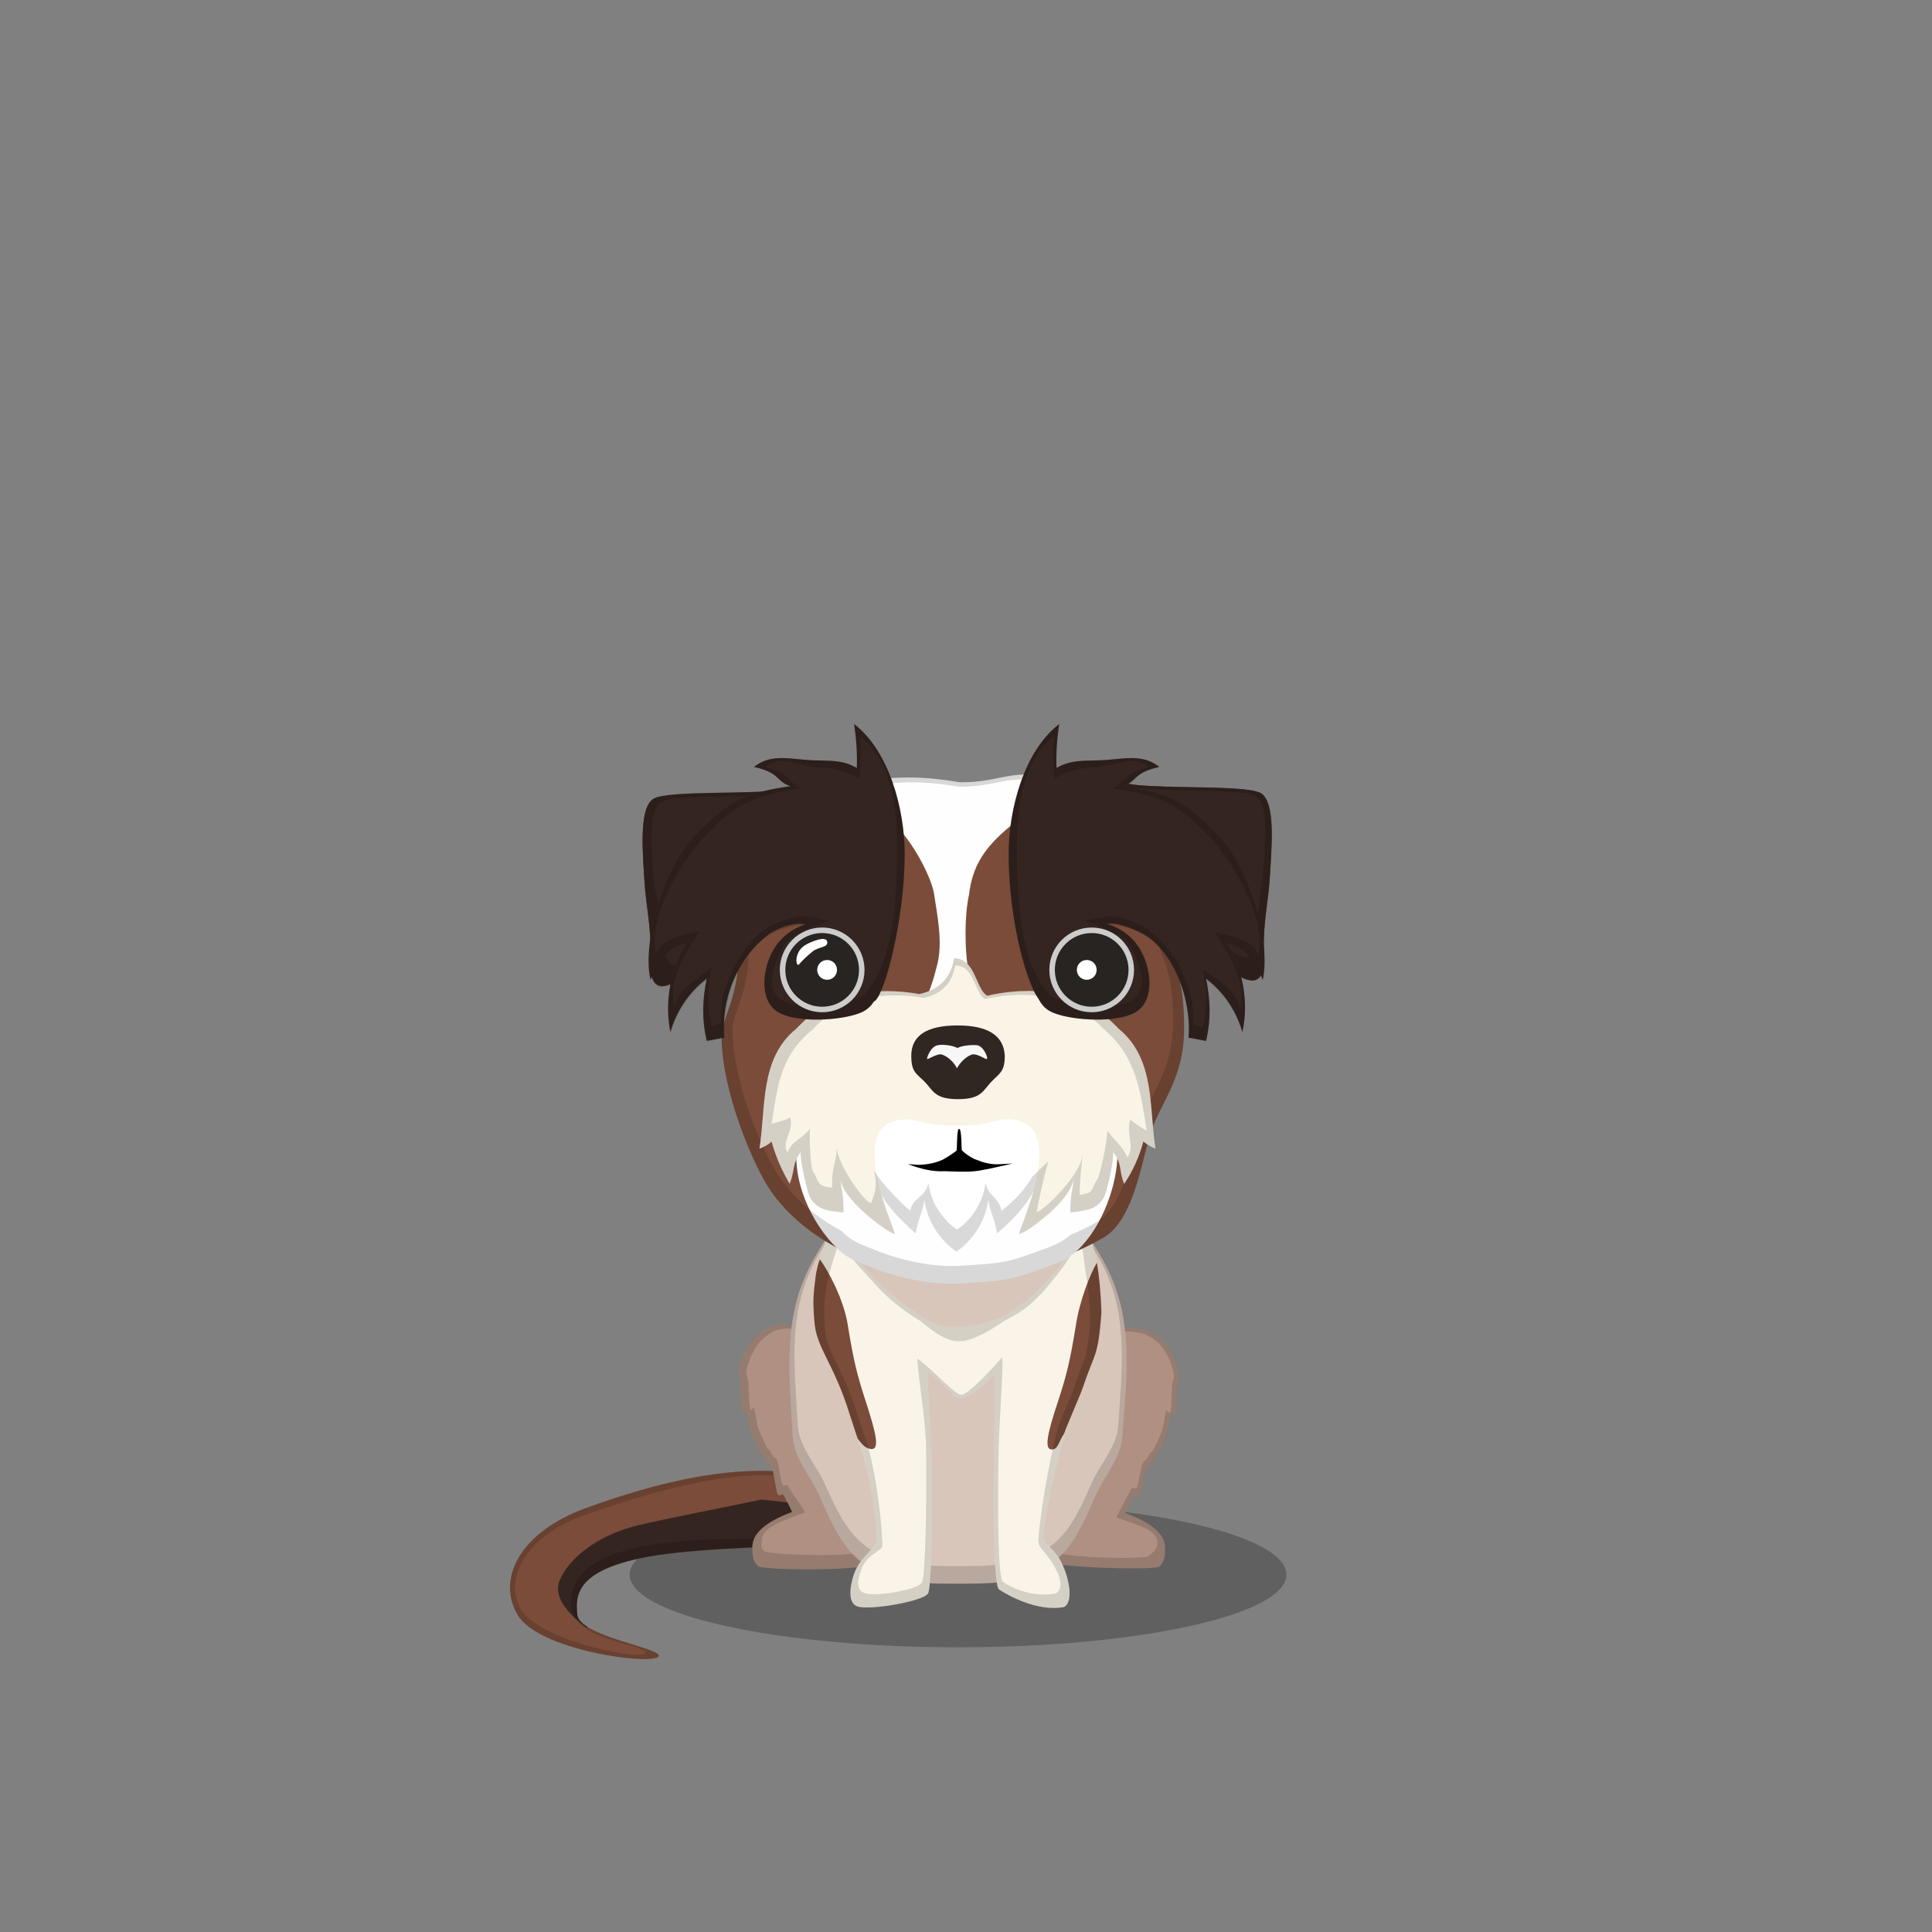﻿<?xml version="1.0" encoding="utf-8"?><!DOCTYPE svg PUBLIC "-//W3C//DTD SVG 1.1//EN" "http://www.w3.org/Graphics/SVG/1.1/DTD/svg11.dtd"><svg x="0" y="0" width="340px" height="340px" viewBox="0, 0, 340, 340" preserveAspectRatio="xMidYMid" font-size="0" id="a" enable-background="new 0 0 340 340" xmlns="http://www.w3.org/2000/svg" xmlns:xlink="http://www.w3.org/1999/xlink" xmlns:xml="http://www.w3.org/XML/1998/namespace" version="1.1"><rect x="0" y="0" width="340" height="340" fill="#808080" stroke="none"/><g id="b" fill="#000"><g id="c"><g transform="translate(0, 0) translate(0, 224)" id="d"><ellipse cx="168.6" cy="53.1" rx="57.8" ry="12.8" fill-opacity="0.25" id="e" /></g><g id="f"><g transform="translate(89.6, 87.9) translate(32, 179.5) scale(-1, 1) translate(-32, -179.5) translate(0, 153)" id="g"><g transform="translate(0, 17)" id="h"><path d="M30.7 15 C52.5 16.6 52.4 22.4 52 26.3 C51.6 30.2 36 32.3 37.8 33.7 C39.6 35.1 58.8 32.5 62.5 26.3 C66.2 20.1 62.3 11.8 50.5 7.5 C38.7 3.2 23 -1.1 10.1 2 C3.4 3.6 -3.8 8.7 3.9 12.4 C7.9 14.4 19 14.1 30.7 15 z" id="i" fill="#7B4C3A" /><path d="M30.7 15 C52.5 16.6 52.4 22.4 52 26.3 C51.9 27.1 51.2 27.8 50.2 28.4 C50.3 28.4 50.4 28.5 50.4 28.5 C54.6 25.4 56.1 22.6 55.1 20.2 C53.6 16.6 48.8 12.3 41.2 10.5 C36.1 9.3 28.7 7.9 19.6 6 L12.4 6.8 L12.4 12.3 C12.4 12.6 13.5 13.3 15 14.1 C19.6 14.4 25.1 14.5 30.7 15 z" id="j" fill="#342520" /><path d="M30.7 15 C19 14.1 7.9 14.4 3.9 12.4 C-3.8 8.7 3.4 3.6 10.1 2 C23 -1.1 38.7 3.2 50.5 7.5 C62.3 11.8 66.2 20.1 62.5 26.3 C58.8 32.5 39.6 35.1 37.8 33.7 C36 32.3 51.6 30.2 52 26.3 C52.4 22.4 52.5 16.6 30.7 15 z M33.4 13.3 C53.2 14.8 53.4 21.9 53 25.5 C52.8 27 51.1 28.7 48.2 29.9 C44.3 31.5 39.1 32.3 40.1 33.1 C41.7 34.3 59 30.6 62 25.2 C65 19.8 60.9 12.4 50.9 8.8 C40.9 5.2 24 0.1 14.4 2.2 C8.2 3.6 1.8 8.3 8.7 11.7 C12.4 13.5 22.8 12.4 33.4 13.3 z" opacity="0.15" id="k" /></g></g><g transform="translate(133.62, 273.8) scale(0.643) translate(-130.3, -273.8) translate(131.9, 275.4) scale(1) translate(-133.9, -275.4) translate(97.7, 86.3) translate(28, 124)" id="l"><path d="M50.5 28.2 C50.5 14.3 19.2 -3.5 9.2 1 C8 1.6 6.8 2.4 5.7 3.4 C3.3 5.6 1.3 9.8 0.9 13 C0.7 14.5 1.4 14.8 1.4 16.4 C1.5 18.2 1.6 22.4 1.9 24.1 C2.1 25.3 2.9 23 3.2 24.1 C3.7 25.9 3.9 28.6 4.4 29.9 C5 31.4 6.8 35.4 7.1 35.8 C7.5 36.4 7.2 35.1 8.7 37.9 C9.2 38.8 9.6 38.5 10.1 39.6 C10.5 40.3 11.2 45.8 11.6 46.5 C12.3 47.8 12.7 45.8 13.5 47.3 C14.2 48.6 14.9 50 15.6 51.5 C8.3 54.2 4.7 57.4 4.7 61.1 C4.7 62.8 4.7 65.1 6.4 66.4 C7.7 67.4 37.5 67.9 38.9 65.1 C40.7 60 34.3 53.8 39.7 45.1 C43.7 38.5 50.5 37.5 50.5 28.2 z" id="m" fill="#B09082" /><path d="M50.5 28.2 C50.5 37.5 43.7 38.5 39.7 45.1 C34.3 53.8 40.7 60 38.9 65.1 C37.5 67.9 7.7 67.4 6.4 66.4 C4.7 65.1 4.7 62.8 4.7 61.1 C4.7 57.4 8.3 54.2 15.6 51.5 C14.9 50 14.2 48.6 13.5 47.3 C12.7 45.8 12.3 47.8 11.6 46.5 C11.2 45.8 10.5 40.3 10.1 39.6 C9.6 38.5 9.2 38.8 8.7 37.9 C7.2 35.1 7.5 36.4 7.1 35.8 C6.8 35.4 5 31.4 4.4 29.9 C3.9 28.6 3.7 25.9 3.2 24.1 C2.9 23 2.1 25.3 1.9 24.1 C1.6 22.4 1.5 18.2 1.4 16.4 C1.4 14.8 0.7 14.5 0.9 13 C1.3 9.8 3.3 5.6 5.7 3.4 C6.8 2.4 8 1.6 9.2 1 C19.2 -3.5 50.5 14.3 50.5 28.2 z M48.3 27.1 C48.3 14.2 19.8 -2.2 10.7 2 C9.6 2.5 8.5 3.3 7.5 4.2 C5.3 6.2 3.5 10.1 3.1 13 C3 14.4 3.6 14.7 3.6 16.2 C3.7 17.8 3.8 21.7 4.1 23.3 C4.2 24.4 5 22.3 5.2 23.3 C5.7 24.9 5.9 27.4 6.3 28.6 C6.9 30 8.5 33.7 8.8 34.1 C9.1 34.6 8.9 33.4 10.2 36 C10.7 36.8 11.1 36.5 11.5 37.6 C11.9 38.2 12.5 43.3 12.9 43.9 C13.5 45.1 13.9 43.3 14.6 44.7 C15.2 45.9 18.5 50.2 19.1 51.6 C12.5 54.1 7.3 55.8 7.3 59.2 C7.3 60.8 6.6 61.1 8.1 62.3 C9.3 63.2 35.1 64.3 36.4 61.7 C38 57 33.5 50.7 38.4 42.6 C42.1 36.5 48.3 35.6 48.3 27.1 z" opacity="0.15" id="n" /></g><g transform="translate(203.88, 273.8) scale(0.643) translate(-207.2, -273.8) translate(205.6, 275.4) scale(1) translate(-203.6, -275.4) translate(73.7, 86.3) translate(113.5, 158) scale(-1, 1) translate(-113.5, -158) translate(89, 125)" id="o"><path d="M48.2 28.3 C48.2 14.6 24.6 -4.1 9.2 1 C8 1.6 6.8 2.3 5.7 3.3 C3.3 5.4 1.3 9.6 0.9 12.8 C0.7 14.3 1.4 14.5 1.4 16.1 C1.5 17.9 1.6 22 1.9 23.7 C2.1 24.9 2.9 22.6 3.2 23.7 C3.7 25.5 3.9 28.2 4.4 29.4 C5 30.9 6.8 34.9 7.1 35.2 C7.5 35.8 7.2 34.5 8.7 37.3 C9.2 38.2 9.6 37.9 10.1 39 C10.5 39.7 11.2 45.1 11.6 45.8 C12.3 47.1 12.7 45.1 13.5 46.6 C14.2 47.9 14.9 49.3 15.6 50.8 C8.3 53.5 4.7 56.6 4.7 60.3 C4.7 62 4.7 64.2 6.4 65.5 C7.7 66.5 39.4 65.8 40.8 63 C43.8 59.4 34.2 43.1 39.2 39.8 C44.4 37.6 48.2 34.7 48.2 28.3 z" id="p" fill="#B09082" /><path d="M48.2 28.3 C48.2 34.7 44.4 37.6 39.2 39.8 C34.2 43.1 43.8 59.4 40.8 63 C39.4 65.8 7.7 66.5 6.4 65.5 C4.7 64.2 4.7 62 4.7 60.3 C4.7 56.6 8.3 53.5 15.6 50.8 C14.9 49.3 14.2 47.9 13.5 46.6 C12.7 45.1 12.3 47.1 11.6 45.8 C11.2 45.1 10.5 39.7 10.1 39 C9.6 37.9 9.2 38.2 8.7 37.3 C7.2 34.5 7.5 35.8 7.1 35.2 C6.8 34.9 5 30.9 4.4 29.4 C3.9 28.2 3.7 25.5 3.2 23.7 C2.9 22.6 2.1 24.9 1.9 23.7 C1.6 22 1.5 17.9 1.4 16.1 C1.4 14.5 0.7 14.3 0.9 12.8 C1.3 9.6 3.3 5.4 5.7 3.3 C6.8 2.3 8 1.6 9.2 1 C24.6 -4.1 48.2 14.6 48.2 28.3 z M46.8 27.4 C46.8 14.6 24.6 -2.9 10.1 1.9 C9 2.4 7.8 3.1 6.8 4 C4.5 6 2.7 9.9 2.3 12.9 C2.1 14.3 2.8 14.5 2.8 16 C2.9 17.7 2.9 21.5 3.2 23.1 C3.4 24.2 4.2 22 4.5 23.1 C4.9 24.7 5.1 27.3 5.6 28.4 C6.1 29.8 7.8 33.5 8.1 33.8 C8.5 34.4 8.2 33.2 9.6 35.8 C10.1 36.6 10.5 36.3 10.9 37.4 C11.3 38 12 43 12.4 43.7 C13 44.9 13.4 43 14.1 44.5 C14.8 45.7 17.4 50.6 18 52 C11.1 54.5 6.8 55.5 6.8 59 C6.8 60.5 7.7 61.4 9.3 62.6 C10.5 63.6 36.9 63.1 38.2 60.4 C41.1 57.1 33.6 41.2 38.3 38.1 C43.2 36 46.8 33.3 46.8 27.4 z" opacity="0.15" id="q" /></g><g transform="translate(109.1, 122.6) translate(23, 85)" id="r"><path d="M61.9 14 C58.4 7.7 55.3 4.6 50.9 3.5 C49.4 3.2 36.5 0.9 36.5 0.9 C36.5 0.9 23.6 3.2 22.1 3.5 C17.7 4.5 14.6 7.7 11.1 14 C5.5 23.9 6.8 33.7 7.4 45.2 C7.6 49 10.7 52.4 12.1 55.6 C14.6 61.3 16.7 66.1 21.6 68.7 C26.1 71.1 30.8 71.1 36.4 71.1 C42 71.1 46.8 71.1 51.2 68.7 C56.2 66 58.2 61.3 60.7 55.6 C62.1 52.4 65.2 48.9 65.4 45.2 C66.3 33.6 67.5 23.8 61.9 14 z" id="s" fill="#D8C6BA" /><path d="M61.9 14 C67.5 23.8 66.3 33.6 65.4 45.2 C65.2 48.9 62.1 52.4 60.7 55.6 C58.2 61.3 56.2 66 51.2 68.7 C46.8 71.1 42 71.1 36.4 71.1 C30.8 71.1 26.1 71.1 21.6 68.7 C16.7 66.1 14.6 61.3 12.1 55.6 C10.7 52.4 7.6 49 7.4 45.2 C6.8 33.7 5.5 23.9 11.1 14 C14.6 7.7 17.7 4.5 22.1 3.5 C23.6 3.2 36.5 0.9 36.5 0.9 C36.5 0.9 49.4 3.2 50.9 3.5 C55.3 4.6 58.4 7.7 61.9 14 z M61.1 13.5 C57.7 7.5 54.7 4.5 50.4 3.5 C49 3.2 36.5 1 36.5 1 C36.5 1 24 3.2 22.5 3.5 C18.2 4.5 15.2 7.5 11.8 13.5 C6.4 23 7.7 32.3 8.3 43.3 C8.5 46.9 11.5 50.2 12.9 53.2 C15.3 58.6 17.4 63.2 22.1 65.7 C26.5 68 31 68 36.5 68 C42 68 46.6 68 50.9 65.7 C55.8 63.1 57.7 58.6 60.1 53.2 C61.5 50.1 64.5 46.8 64.7 43.3 C65.4 32.2 66.6 22.9 61.1 13.5 z" opacity="0.15" id="t" /></g><g transform="translate(142.988, 214.73) scale(0.533, 0.668) translate(-120.7, -211.8) translate(97, 85.8) translate(24, 127)" id="u"><path d="M6.1 0.2 C11.1 5.7 15.3 10.1 18.8 13.2 C26.2 19.7 34 23.4 34.2 23.5 C39.7 27 43.3 27.1 48.3 27.1 C53.3 27.1 61.1 25.3 64.4 23.5 C66 22.6 72.5 19.8 80.3 12 C83.2 9.2 86 4.8 88.8 -1 C90.9 1.7 92.5 5.5 93.6 10.3 C94.4 14.1 91.9 19.6 92.1 24.6 C90.9 36.8 87.7 37.7 83.8 47 C82.9 49.2 84.6 50.8 83.6 53.8 C80.2 63.3 76.6 75.4 76 82 C75.8 84.4 77.6 84.2 80.5 87.3 C83.4 90.4 86.7 99 82.8 100.9 C74 102.3 63.9 97.7 61.3 96.3 C59.6 95.4 59.3 78 59.6 61.4 C59.7 51.6 60.3 42 59.6 39.7 C57.5 41.8 51.1 46.2 48.5 46 C45.9 45.8 43.6 42.3 37.8 38.9 C37.4 41.1 38.8 52.2 39 61.3 C39.4 78 39 96.2 37.8 97.4 C36.1 99.4 18.9 101.8 14.7 100.8 C10.5 99.8 12.7 93.7 13.5 92 C15.4 87.8 21 85 20.9 83.5 C20.2 71.3 17.3 63 14.7 56.5 C13.7 54.1 14.3 49.9 13.5 47.9 C8.1 34.4 6.9 36.4 4.9 31.7 C3.2 27.8 1 25.4 2 21.1 C3 16.8 1.4 11 2.1 9.3 C3 6.9 4.3 3.8 6.1 0.2 z" id="v" fill="#FAF4E8" /><path d="M93.6 10.2 C94.4 14 94.9 18.4 95.1 23.4 C93.9 35.6 92.9 33.6 89 43 C88.1 45.1 83.9 52.6 82.8 55.2 C81 57.3 80.8 59.3 78.9 59.4 C76.2 59.6 76.9 55.9 80.9 46.4 C83.6 39.8 84.8 35.9 86.7 26.5 C87.9 20.2 91.4 13.1 93.6 10.2 z" id="w" fill="#7B4C3A" /><path d="M14.6 56.5 C13.6 54.1 12.7 51.9 11.9 49.9 C6.6 36.4 0.8 32.6 0.3 25.4 C-0.3 19.9 0.1 17.8 0.8 13.5 C1 12.4 1.4 11 2.1 9.3 C4.8 12.1 10 19.9 11.3 26.4 C13.2 35.8 14.4 39.7 17.1 46.3 C21 55.8 21.8 59.4 19.1 59.3 C17.4 59.2 16.1 58.2 14.6 56.5 z" id="x" fill="#7B4C3A" /><path d="M6.1 0.2 C11.1 5.7 15.3 10.1 18.8 13.2 C26.2 19.7 34 23.4 34.2 23.5 C39.7 27 43.3 27.1 48.3 27.1 C53.3 27.1 61.1 25.3 64.4 23.5 C66 22.6 72.5 19.8 80.3 12 C83.2 9.2 86 4.8 88.8 -1 C90.9 1.7 92.5 5.5 93.6 10.3 C94.4 14.1 94.9 18.5 95.1 23.5 C93.9 35.6 92.9 33.6 89 43 C88.3 44.7 85.5 49.8 83.8 53.1 C83.8 53.3 83.7 53.5 83.6 53.8 C80.2 63.3 76.6 75.4 76 82 C75.8 84.4 77.6 84.2 80.5 87.3 C83.4 90.4 86.7 99 82.8 100.9 C74 102.3 63.9 97.7 61.3 96.3 C59.6 95.4 59.3 78 59.6 61.4 C59.7 51.6 60.3 42 59.6 39.7 C57.5 41.8 51.1 46.2 48.5 46 C45.9 45.8 43.6 42.3 37.8 38.9 C37.4 41.1 38.8 52.2 39 61.3 C39.4 78 39 96.2 37.8 97.4 C36.1 99.4 18.9 101.8 14.7 100.8 C10.5 99.8 12.7 93.7 13.5 92 C15.4 87.8 21 85 20.9 83.5 C20.2 71.5 17.4 63.3 14.9 56.9 C14.8 56.8 14.7 56.6 14.5 56.5 C13.5 54.1 12.6 51.9 11.8 49.9 C6.6 36.4 0.8 32.6 0.3 25.4 C-0.3 19.9 0.1 17.8 0.8 13.5 C1 12.4 1.4 11 2.1 9.3 C3 6.9 4.3 3.8 6.1 0.2 z M8.6 4.8 C6.9 8.1 6.3 10.2 5.5 12.4 C4.9 14 4.5 15.3 4.3 16.4 C3.7 20.4 3.3 22.3 3.8 27.4 C4.3 34 9.6 37.5 14.5 50.1 C15.2 52 16.1 54 17 56.2 C17.1 56.3 17.2 56.4 17.3 56.6 C19.7 62.6 22.2 73.6 22.8 84.7 C22.9 86.1 17.6 87 15.9 90.9 C15.2 92.5 13.2 96.4 17.1 97.3 C21 98.2 34.2 96.4 35.8 94.5 C36.9 93.4 37.5 74.5 37.2 58.9 C37 50.5 34 37.5 34.4 35.5 C39.8 38.6 46.5 44.9 48.8 45 C51.1 45.1 60.4 37 62.3 35.1 C62.9 37.2 61.2 52.7 61.1 61.8 C60.8 77.1 61 93.5 62.6 94.3 C65 95.6 72 98.6 80.1 97.3 C83.7 95.4 79.9 90.2 77.2 87.4 C74.5 84.6 74.1 84.9 74.3 82.6 C74.9 76.5 77.7 62.4 80.8 53.6 C80.9 53.4 80.9 53.2 81 53 C82.5 49.9 85.2 45.2 85.8 43.6 C89.4 34.9 90.3 36.7 91.4 25.6 C91.2 20.9 90.8 16.8 90 13.3 C89 8.9 89.4 6.5 87.5 4 C84.9 9.5 80.4 13.4 77.8 16 C70.5 23.2 64.6 24.7 63.1 25.5 C60 27.2 52.9 30.9 48.3 30.9 C43.7 30.9 40.2 28.7 35.2 25.5 C35 25.4 27.3 22 20.5 16 C17.2 13.1 13.2 9.8 8.6 4.8 z" opacity="0.15" id="y" /></g></g><g transform="translate(168.5, 215.6) scale(0.968) translate(-168.5, -215.6)" id="z"><path d="M36 2.5 C33.7 1.1 20.7 1.7 13.6 1 C12 0.8 10.5 0.3 9 0.7 C6.6 1.3 5.7 2.5 4.9 3.4 C4.5 5.2 -2.2 10.2 2.7 17.8 C7 24.6 13.9 22.8 16 22 C16.7 21.7 17.6 20.8 18.7 19.6 C20.4 22.3 22.3 25 24.5 27.5 C28.8 32.4 30.8 36.1 34.1 36.5 C36.8 36.8 36.6 33.2 36.5 30.8 C36.4 25.7 37.4 22.1 37.6 17.6 C37.9 12.4 38.6 4.2 36 2.5 z" transform="translate(73, 3) translate(114.7, 131.6)" id="a1" fill="#7B4C3A" /><path d="M33.1 3.5 C32.3 2.6 31.4 1.4 29 0.8 C27.4 0.4 26 0.8 24.4 1.1 C17.3 1.7 4.4 1.2 2 2.6 C-0.7 4.3 0.1 12.5 0.4 17.7 C0.7 22.2 1.6 25.7 1.5 30.9 C1.4 33.3 1.3 36.9 3.9 36.6 C7.1 36.2 9.1 32.5 13.5 27.6 C15.7 25.2 17.6 22.5 19.3 19.7 C20.4 20.9 21.3 21.9 22 22.1 C24.1 22.9 29.5 25.4 34.7 17 C39.3 9.7 33.6 5.3 33.1 3.5 z" transform="translate(8, 3) translate(103.2, 132.6)" id="b1" fill="#7B4C3A" /><g transform="translate(103.2, 132.6) translate(8, 3)" id="c1"><path d="M33.1 3.5 C33.6 5.3 39.3 9.7 34.7 17 C29.5 25.4 24.1 22.9 22 22.1 C21.3 21.9 20.4 20.9 19.3 19.7 C17.6 22.5 15.7 25.2 13.5 27.6 C9.1 32.5 7.1 36.2 3.9 36.6 C1.3 36.9 1.4 33.3 1.5 30.9 C1.6 25.7 0.7 22.2 0.4 17.7 C0.1 12.5 -0.7 4.3 2 2.6 C4.4 1.2 17.3 1.7 24.4 1.1 C26 0.8 27.4 0.4 29 0.8 C31.4 1.4 32.3 2.6 33.1 3.5 z M31.9 3.6 C31.2 2.8 30.4 1.7 28.2 1.2 C26.7 0.8 25.5 1.2 24 1.5 C17.6 2 5.9 1.5 3.7 2.8 C1.3 4.3 2 11.8 2.2 16.5 C2.5 20.6 3.3 23.8 3.2 28.5 C3.1 30.7 3 33.9 5.4 33.7 C8.3 33.3 10.1 30 14.1 25.5 C16.1 23.3 17.8 20.9 19.4 18.3 C20.4 19.4 21.2 20.3 21.8 20.5 C23.7 21.2 28.6 23.5 33.3 15.9 C37.5 9.2 32.4 5.3 31.9 3.6 z" opacity="0.15" id="d1" /><path d="M27.3 0.6 C21.7 1.9 4.7 0.8 2 2.5 C-0.7 4.2 0.1 12.4 0.4 17.6 C0.7 22.1 1.6 25.6 1.5 30.8 C1.4 33.2 1.3 36.8 3.9 36.5 C7.1 36.1 9.1 32.4 13.5 27.5 C21.5 18.6 26.6 6 27.3 0.6 z" id="e1" fill="#342520" /><path d="M27.3 0.6 C26.6 6 21.5 18.6 13.5 27.5 C9.1 32.4 7.1 36.1 3.9 36.5 C1.3 36.8 1.4 33.2 1.5 30.8 C1.6 25.6 0.7 22.1 0.4 17.6 C0.1 12.4 -0.7 4.2 2 2.5 C4.7 0.8 21.7 1.9 27.3 0.6 z M25.6 1.4 C20.7 2.5 5.8 1.6 3.4 3.1 C1 4.6 1.8 11.8 2 16.3 C2.3 20.2 3.5 22.1 3.4 26.6 C3.3 28.7 4 33 6.3 32.8 C9.1 32.4 9.7 29.3 13.5 25 C20.5 17.2 25 6.1 25.6 1.4 z" opacity="0.15" id="f1" /></g><g transform="translate(114.7, 131.6) translate(73, 3)" id="g1"><path d="M36 2.5 C38.6 4.2 37.9 12.4 37.6 17.6 C37.4 22.1 36.4 25.7 36.5 30.8 C36.6 33.2 36.8 36.8 34.1 36.5 C30.8 36.1 28.8 32.4 24.5 27.5 C22.3 25 20.4 22.3 18.7 19.6 C17.6 20.8 16.7 21.7 16 22 C13.9 22.8 7 24.6 2.7 17.8 C-2.2 10.2 4.5 5.2 4.9 3.4 C5.7 2.5 6.6 1.3 9 0.7 C10.5 0.3 12 0.8 13.6 1 C20.7 1.7 33.7 1.1 36 2.5 z M34.2 2.7 C32.1 1.4 20.5 2 14.2 1.4 C12.8 1.2 11.4 0.8 10.1 1.1 C8 1.6 7.2 2.7 6.4 3.5 C6 5.1 0.1 9.6 4.4 16.4 C8.2 22.5 14.4 20.9 16.3 20.2 C16.9 19.9 17.7 19.1 18.7 18.1 C20.2 20.5 21.9 22.9 23.9 25.2 C27.7 29.6 29.5 32.9 32.5 33.2 C34.9 33.5 34.7 30.2 34.6 28.1 C34.5 23.5 35.4 20.3 35.6 16.3 C35.9 11.5 36.6 4.2 34.2 2.7 z" opacity="0.15" id="h1" /><path d="M10.7 0.6 C16.3 1.9 33.3 0.8 36 2.5 C38.7 4.2 37.9 12.4 37.6 17.6 C37.3 22.1 36.4 25.6 36.5 30.8 C36.6 33.2 36.7 36.8 34.1 36.5 C30.9 36.1 28.9 32.4 24.5 27.5 C16.5 18.6 11.4 6 10.7 0.6 z" id="i1" fill="#342520" /><path d="M10.7 0.6 C16.3 1.9 33.3 0.8 36 2.5 C38.7 4.2 37.9 12.4 37.6 17.6 C37.3 22.1 36.4 25.6 36.5 30.8 C36.6 33.2 36.7 36.8 34.1 36.5 C30.9 36.1 28.9 32.4 24.5 27.5 C16.5 18.6 11.4 6 10.7 0.6 z M12 1.3 C12.6 6 17.3 16.8 24.5 24.5 C28.5 28.7 30.3 31.9 33.2 32.3 C35.6 32.6 35.5 29.4 35.4 27.4 C35.3 22.9 36.1 19.9 36.4 16 C36.7 11.5 37.4 4.4 35 3 C32.6 1.6 17.1 2.4 12 1.3 z" opacity="0.15" id="j1" /></g><g transform="translate(104.8, 105.1) translate(20, 28)" id="k1"><path d="M44.4 2.2 C50.8 2.2 52.7 0.2 58.4 0.8 C64.1 1.4 68.8 3.6 72.6 8.6 C76 12.6 77.9 14.3 79.7 18.7 C81.5 23.2 79.6 24.7 81.4 30.2 C83.2 35.7 84.9 37.2 84.9 46.8 C84.9 56.4 80.1 60.7 78.5 66.7 C76.9 72.7 75.3 81.9 70.2 84.8 C65.1 87.8 52.9 92.9 42.8 92.8 C39.7 92.8 19.2 90 9.7 76.2 C6.8 72 0.8 58.4 0.8 48 C0.8 45.4 3.8 40.7 3.8 34.5 C3.8 32.6 3.2 24.4 7.3 18.7 C10.8 13.8 15.7 6.3 21.7 3.7 C31.7 -0.6 43.4 2.2 44.4 2.2 z" id="l1" fill="#7B4C3A" /><path d="M63.2 5.2 C60 5.2 56.1 7.4 52.2 10.9 C48.3 14.4 46.4 17.5 45.8 22.4 C45 26.1 44.9 32.2 45.8 37 C46.4 38.5 47.2 40.9 48.4 42.2 C50.4 44.4 53 46 55.4 47.2 C64.4 51.8 72.8 61.1 72.8 69.3 C72.8 75.2 70 82.8 65.6 87 C64 88.5 62 89.3 60.1 90 C53.1 92.6 52.5 92.6 44.3 93.1 C39.6 93.4 33.4 92.3 28.2 90.2 C26.8 89.6 24.4 88.9 22.8 87.6 C17.9 83.5 13.7 75.4 14.5 68.3 C15.6 58.9 23.1 52.7 30.5 48 C37.9 43.3 35.2 45.1 37.3 42.3 C38.6 40.6 39.5 37.2 39.9 35.6 C41.2 31.3 39.9 25.6 39.5 22.6 C39.1 19.6 36.2 14.1 33.6 11.1 C31 8.1 25.2 6.1 20.4 6.1 C19.5 6.1 18.5 5.7 18.3 5.4 C19.2 4.7 20.6 4 21.6 3.6 C31.6 -0.8 43.3 2 44.3 2 C50.7 2 52.7 0.1 58.4 0.7 C62.5 1.2 65.9 2.1 69.4 5.2 C67.6 5.1 65.3 5.2 63.2 5.2 z" id="m1" fill="#FEFEFE" /><path d="M69.4 5.2 C70.5 6.2 71.6 7.3 72.6 8.6 C76 12.6 77.9 14.3 79.7 18.7 C81.5 23.2 79.6 24.7 81.4 30.2 C83.2 35.7 84.9 37.2 84.9 46.8 C84.9 56.4 80.1 60.7 78.5 66.7 C76.9 72.7 75.3 81.9 70.2 84.8 C68.9 85.5 67.3 86.4 65.3 87.3 C63.7 88.6 61.9 89.3 60.1 90 C53.1 92.6 52.5 92.6 44.3 93.1 C39.6 93.4 33.4 92.3 28.2 90.2 C26.8 89.6 24.4 88.9 22.8 87.6 C22.4 87.3 22 86.9 21.6 86.5 C17.1 84.1 12.8 80.7 9.7 76.2 C6.8 72 0.8 58.4 0.8 48 C0.8 45.4 3.8 40.7 3.8 34.5 C3.8 32.6 3.2 24.4 7.3 18.7 C10.2 14.7 13.9 9 18.5 5.6 C18.4 5.5 18.3 5.5 18.3 5.4 C19.2 4.7 20.6 4 21.6 3.6 C31.6 -0.8 43.3 2 44.3 2 C50.7 2 52.7 0.1 58.4 0.7 C62.5 1.2 65.9 2.1 69.4 5.2 L69.4 5.2 z M68.1 5.9 L68.1 5.9 C64.8 2.9 61.6 2.1 57.7 1.6 C52.2 1 50.3 2.8 44.2 2.8 C43.3 2.8 32.1 0.2 22.6 4.4 C21.7 4.8 20.3 5.4 19.5 6.1 C19.5 6.1 19.6 6.2 19.7 6.3 C15.3 9.5 11.7 15 9 18.8 C5.1 24.2 5.7 32.1 5.7 33.9 C5.7 39.8 2.8 44.3 2.8 46.8 C2.8 56.7 8.5 69.7 11.3 73.7 C14.3 78.1 18.4 81.3 22.7 83.6 C23 84 23.4 84.3 23.8 84.6 C25.3 85.9 27.6 86.5 28.9 87.1 C33.9 89.1 39.8 90.2 44.2 89.9 C52 89.4 52.6 89.4 59.3 86.9 C61 86.3 62.7 85.6 64.2 84.3 C66.1 83.5 67.7 82.7 68.9 82 C73.8 79.2 75.3 70.4 76.8 64.7 C78.3 58.9 82.9 54.8 82.9 45.7 C82.9 36.5 81.3 35 79.6 29.8 C77.8 24.5 79.7 23.1 77.9 18.8 C76.2 14.6 74.4 13 71.2 9.2 C70.2 7.9 69.2 6.8 68.1 5.9 z" opacity="0.15" id="n1" /></g><g id="o1"><g transform="translate(102, 91.3) translate(30, 73)" id="p1"><g transform="translate(0, 2)" id="q1"><path d="M48.4 29.6 C47.3 29 44.2 29.6 42.9 29.6 C40.7 29.6 38.6 29.7 36.4 29.7 C34.2 29.7 32.1 29.6 29.9 29.6 C28.6 29.6 25.6 29 24.4 29.6 C22.3 30.7 20.4 33 20.3 35.4 C20.1 41.5 23.8 46.4 28.9 50.8 C29.4 48 30 47.6 30.5 44.7 C31.2 50.1 35 53.3 36.3 54.1 C37.6 53.3 41.4 50.1 42.1 44.7 C42.6 47.5 43.2 47.9 43.7 50.8 C48.8 46.4 52.5 41.4 52.3 35.4 C52.4 33 50.6 30.7 48.4 29.6 z" id="r1" fill="#FFF" /><path d="M70.3 34.1 C70.9 34.6 71.7 35.1 72.5 35.4 C71.3 27.9 72.5 19.1 65.8 13.6 C64.5 12.2 62.9 10.9 61.1 9.7 C56 6.4 48.3 6.1 41.9 7.6 C39.8 6.4 39.8 0.8 35.9 0.8 C35.5 3 34.4 6.2 29.6 7.3 C23.5 6.2 16.7 6.7 11.9 9.7 C10 10.9 8.5 12.2 7.2 13.6 C0.5 19 1.7 27.9 0.5 35.4 C1.3 35.1 2.1 34.7 2.7 34.1 C3.5 37 4.7 39.6 6 41.8 C7 39.2 6.4 38.2 8 36 C7.8 37.4 9.3 43.6 9.7 44.3 C11.1 46.5 12.6 46.7 15.8 47 C15.7 42.3 15.4 43.6 15.2 40.7 C15.3 44.5 23.9 50.8 25.1 50.9 C25.1 50 16.9 32.7 25 30.4 C28.9 29.3 29.6 31.4 36.4 31.2 C43.2 31.4 43.9 29.2 47.8 30.4 C55.9 32.7 47.7 50 47.7 50.9 C49 50.8 57.5 44.6 57.6 40.7 C57.5 43.6 57.1 42.3 57 47 C60.1 46.6 61.7 46.5 63.1 44.3 C63.6 43.6 65 37.4 64.8 36 C66.5 38.2 65.8 39.3 66.8 41.8 C68.3 39.6 69.5 37 70.3 34.1 z" id="s1" fill="#FAF4E7" /><path d="M50.3 43.2 C48.8 46 46.4 48.5 43.7 50.8 C43.2 47.9 42.6 47.5 42.1 44.7 C41.4 50.1 37.6 53.3 36.3 54.1 C35 53.3 31.2 50.1 30.5 44.7 C30 47.6 29.4 48 28.9 50.8 C26.4 48.6 24.2 46.4 22.7 43.9 C23.8 47.5 25.1 50.5 25.1 50.9 C23.9 50.8 15.3 44.5 15.2 40.7 C15.4 43.6 15.7 42.3 15.8 47 C12.6 46.7 11.1 46.5 9.7 44.3 C9.3 43.6 7.8 37.4 8 36 C6.4 38.2 7 39.2 6 41.8 C4.7 39.6 3.5 37 2.7 34.1 C2.1 34.7 1.3 35.1 0.5 35.4 C1.7 27.9 0.5 19 7.2 13.6 C8.5 12.2 10 10.9 11.9 9.7 C16.7 6.7 23.5 6.2 29.6 7.3 C34.4 6.2 35.5 3 35.9 0.8 C39.8 0.8 39.8 6.4 41.9 7.6 C48.3 6.1 56 6.4 61.1 9.7 C62.9 10.9 64.5 12.2 65.8 13.6 C72.5 19.1 71.3 27.9 72.5 35.4 C71.7 35.1 70.9 34.6 70.3 34.1 C69.5 37 68.3 39.6 66.8 41.8 C65.8 39.3 66.5 38.2 64.8 36 C65 37.4 63.6 43.6 63.1 44.3 C61.7 46.5 60.1 46.6 57 47 C57.1 42.3 57.5 43.6 57.6 40.7 C57.5 44.6 49 50.8 47.7 50.9 C47.7 50.5 49.2 47.1 50.3 43.2 z M50.1 40.5 L53 37.7 C52 41.3 50.9 46.6 50.9 46.9 C52.1 46.8 59.1 40 59.2 36.5 C59.1 39.1 58.8 39.6 58.7 43.8 C61.5 43.4 60.6 43 61.9 41 C62.4 40.4 63.9 33.4 63.7 32.1 C65.2 34.1 66.4 34.8 67.4 37 C68.8 35 67.1 32.7 67.9 30.1 C68.4 30.6 70.2 31.8 70.9 32.1 C69.8 25.3 69.1 18.6 63 13.6 C61.8 12.3 60.4 11.2 58.8 10.1 C54.2 7.1 47.2 6.9 41.5 8.2 C39.6 7.1 39.6 2.1 36.1 2.1 C35.7 4.1 34.7 7 30.4 8 C24.9 7 18.8 7.5 14.4 10.2 C12.7 11.3 11.3 12.5 10.2 13.7 C4.2 18.6 3.8 24.1 2.7 30.9 C3.4 30.6 5.6 30.2 6.1 29.7 C6.8 32.3 4.4 34.2 5.6 36.1 C6.5 33.8 8.3 33.7 9.7 31.7 C9.5 33 9.8 38.9 10.2 39.5 C11.5 41.5 10.8 42.2 13.7 42.5 C13.6 38.3 14.7 37.5 14.5 34.9 C14.6 38.3 19.7 45.3 20.8 45.3 C20.8 45 22.3 42.7 21.3 39.4 C22.7 41.6 25.7 44.8 27.9 46.7 C28.4 44.2 30.8 44.2 31.2 41.6 C31.8 46.5 35.3 49.4 36.4 50.1 C37.6 49.4 41 46.5 41.6 41.6 C42.1 44.1 44 44.1 44.5 46.7 C46.9 44.8 48.7 42.9 50.1 40.5 z" opacity="0.15" id="t1" /></g></g><g transform="translate(95.8, 99.8) translate(63, 97)" id="u1"><g transform="translate(0, 1)" id="v1"><path d="M0.7 6.7 C1.9 6.8 2.7 6.9 3.3 6.8 C5 6.7 6.5 6.2 7.2 5.8 C8.1 5.3 8.8 4.8 9.5 4.3 C9.7 4.1 9.5 0.3 10 0.3 C10.5 0.3 10.4 4.1 10.5 4.2 C11.2 4.9 12 5.4 12.8 5.8 C13.5 6 14.3 6.5 16.1 6.7 C16.7 6.8 17.9 6.7 19.7 6.6 C16.3 7.4 14 7.9 12.8 8 C11.1 8.2 8.3 8 7.2 8 C5.2 8.1 3 7.6 0.7 6.7 z" id="w1" /></g></g><g transform="translate(109, 115.5) translate(51, 63)" id="x1"><g id="y1"><path d="M8.5 0.8 C3 0.8 0.1 2.6 0.1 6.3 C0.1 9.3 1 9.5 2.6 11.1 C4.1 12.7 4.4 14.2 8.6 14.2 C12.8 14.2 13.1 12.7 14.6 11.1 C16.1 9.5 17.1 9.3 17.1 6.3 C16.9 2.6 14 0.8 8.5 0.8 z" id="z1" fill="#302622" /><path d="M12.1 4.4 C11.4 4.3 9.4 4.4 8.5 4.9 C7.6 4.4 5.7 4.2 4.9 4.4 C3.6 4.6 2.8 6.9 3 6.9 C3.2 7 4.9 5.8 5.7 6.1 C6.9 6.5 8 7.7 8.4 8.6 C8.8 7.8 9.9 6.5 11.1 6.1 C12 5.8 13.6 7 13.8 6.9 C14.2 6.9 13.3 4.6 12.1 4.4 z" id="a2" fill="#F7F7F7" /></g></g><g transform="translate(93.4, 95)" id="b2"><g id="c2"><path d="M41.6 70.6 C43.6 67.1 47.7 65 51.7 65.5 C55.7 66 59.2 68.9 60.3 72.8 C61.4 76.6 60.9 80.8 57.2 82.1 C53.8 83.4 45.9 83.9 42.5 81.9 C39 79.8 39.6 74.1 41.6 70.6 z" id="d2" fill="#342520" /><path d="M27 50.2 C33.5 43.3 36.6 42 44.7 40.8 C42 39.9 43 38.4 38.1 37.3 C41.4 34.7 44.9 36 49.1 36.1 C51.9 36.2 54.3 36 56.8 37.5 C56.9 34.8 56.7 32.1 56.3 29.5 C62.7 34.4 65.5 45 65.5 53.1 C65.5 66.4 61 81.3 59.7 79.8 C56.4 73.3 52.3 66.9 47.3 65.9 C45.4 65.5 42.3 66.6 40.7 67.8 C34.9 72.3 32.1 79.6 32.7 86.5 C31.6 86.7 30.6 86.9 29.5 87.1 C28.6 83.2 28.7 79.7 29.5 75.8 C26.3 78.2 24 81.7 22.9 85.5 C21.8 80 22.9 74 25.9 69.2 C22.4 69.8 20.5 73 19.3 76 C17.7 69.3 21.7 55.9 27 50.2 z" id="e2" fill="#342520" /><path d="M40.8 67.9 C35.5 71.1 32.2 79.7 32.8 86.6 C31.7 86.8 30.7 87 29.6 87.2 C28.7 83.3 28.8 79.8 29.6 75.9 C26.4 78.3 24.1 81.8 23 85.6 C21.8 80.1 22.9 74.1 25.9 69.3 C22.4 69.9 20.5 73.1 19.3 76.1 C17.7 69.3 21.7 55.9 27 50.2 C33.5 43.3 36.6 42 44.7 40.8 C42 39.9 43 38.4 38.1 37.3 C41.4 34.7 44.9 36 49.1 36.1 C51.9 36.2 54.3 36 56.8 37.5 C56.9 34.8 56.7 32.1 56.3 29.5 C62.7 34.4 65.5 45 65.5 53.1 C65.5 59.5 64.6 65.5 63.6 70.1 C62.6 75 61.6 78.4 59.1 81 C58.6 81.4 58 81.8 57.2 82.1 C53.8 83.4 45.9 83.9 42.5 81.9 C39 79.8 39.6 74.1 41.6 70.6 C42.9 68.3 45.1 66.6 47.6 65.9 C44.9 66.1 42.3 67 40.8 67.9 z M47.3 64.4 L52 65.3 C49.7 66 44.9 67.5 43.6 69.7 C41.7 73 39.9 77.7 43.2 79.7 C46.4 81.6 53.1 80.9 56.3 79.7 C57 79.4 57.6 79.1 58.1 78.7 C62.6 73.9 64.1 65 64.1 52.5 C64.1 44.9 63.3 36.3 57.3 31.7 C57.7 34.1 57.4 36.9 57.3 39.5 C55 38.1 52.7 37.5 50 37.4 C46.1 37.3 43.3 34.9 40.2 37.3 C44.8 38.3 44.4 40.4 46.9 41.2 C39.3 42.3 35.4 43.3 29.3 49.8 C24.4 55 18.8 64.9 20.3 71.3 C21.4 68.5 24.9 67.8 28.2 67.2 C25.4 71.7 22.5 75.9 23.6 81 C24.6 77.4 27.4 76.1 30.4 73.8 C29.6 77.5 29.6 80.8 30.4 84.4 C31.4 84.2 31.1 84.1 32.1 83.9 C31.5 77.4 36 69.3 40.9 66.3 C42.3 65.4 44.7 64.7 47.3 64.4 z" opacity="0.15" id="f2" /><circle cx="50.5" cy="74.2" r="7.7" id="g2" fill="#CCCCCC" /><circle cx="50.5" cy="74.2" r="6.7" id="h2" fill="#282421" /><path d="M51.4 76 C52.4 76 53.2 75.2 53.2 74.2 C53.2 73.2 52.4 72.4 51.4 72.4 C50.4 72.4 49.6 73.2 49.6 74.2 C49.6 75.2 50.4 76 51.4 76 z" id="i2" fill="#FFF" /><path d="M47.4 69.7 C48.6 69 51.1 68 51.4 69 C51.7 70.2 49.9 69.9 48.7 70.9 C47.4 72 47 72.4 46.3 73.2 C45.7 73.8 45.3 71 47.4 69.7 z" id="j2" fill="#FFF" /></g></g><g transform="translate(110.4, 95) translate(67, 29)" id="k2"><g id="l2"><path d="M24.4 41.6 C22.4 38.1 18.3 36 14.3 36.5 C10.3 37 6.8 39.9 5.7 43.8 C4.6 47.6 5.1 51.8 8.8 53.1 C12.2 54.4 20.1 54.9 23.5 52.9 C27 50.8 26.4 45.1 24.4 41.6 z" id="m2" fill="#342520" /><path d="M18.6 40.7 C17.4 40 14.9 39 14.6 40 C14.3 41.2 16.1 40.9 17.3 41.9 C18.6 43 19 43.4 19.7 44.2 C20.3 44.8 20.7 42 18.6 40.7 z" id="n2" fill="#FFF" /><path d="M38.9 21.2 C32.4 14.3 29.3 13 21.2 11.8 C23.9 10.9 22.9 9.4 27.8 8.3 C24.5 5.7 21 7 16.8 7.1 C14 7.2 11.6 7 9.1 8.5 C9 5.8 9.2 3.1 9.6 0.5 C3.2 5.4 0.4 16 0.4 24.1 C0.4 29 1 34.4 1.9 38.8 C3.4 46.3 5.7 51.5 6.5 50.6 C9.9 44 13.8 37.8 18.6 36.8 C20.3 36.5 23.7 38 25.1 38.8 C30.4 41.9 33.7 50.6 33.1 57.5 C34.2 57.7 35.2 57.9 36.3 58.1 C37.2 54.2 37.1 50.7 36.3 46.8 C39.5 49.2 41.8 52.7 42.9 56.5 C44.1 51 43 45 40 40.2 C43.5 40.8 45.4 44 46.6 47 C48.1 40.3 44.2 26.9 38.9 21.2 z" id="o2" fill="#342520" /><path d="M25.1 38.9 C30.4 42.1 33.7 50.7 33.1 57.6 C34.2 57.8 35.2 58 36.3 58.2 C37.2 54.3 37.1 50.8 36.3 46.9 C39.5 49.3 41.8 52.8 42.9 56.6 C44.1 51.1 43 45.1 40 40.3 C43.5 40.9 45.4 44.1 46.6 47.1 C48.2 40.3 44.2 26.9 38.9 21.2 C32.4 14.3 29.3 13 21.2 11.8 C23.9 10.9 22.9 9.4 27.8 8.3 C24.5 5.7 21 7 16.8 7.1 C14 7.2 11.6 7 9.1 8.5 C9 5.8 9.2 3.1 9.6 0.5 C3.2 5.4 0.4 16 0.4 24.1 C0.4 31.8 1.6 38.6 3 43.6 C4 47.3 5.5 50.3 6.8 52 C7.3 52.4 7.9 52.8 8.7 53.1 C12.1 54.4 20 54.9 23.4 52.9 C26.9 50.8 26.3 45.1 24.3 41.6 C23 39.3 20.8 37.6 18.3 36.9 C21.1 37.1 23.6 38 25.1 38.9 z M18.7 35.4 L14 36.3 C16.3 37 21.1 38.5 22.4 40.7 C24.3 44 26.1 48.7 22.8 50.7 C19.6 52.6 12.9 51.9 9.7 50.7 C9 50.4 8.4 50.1 7.9 49.7 C3.4 44.9 1.9 36 1.9 23.5 C1.9 15.9 2.7 7.3 8.7 2.7 C8.3 5.1 8.6 7.9 8.7 10.5 C11 9.1 13.3 8.5 16 8.4 C19.9 8.3 22.7 5.9 25.8 8.3 C21.2 9.3 21.6 11.4 19.1 12.2 C26.7 13.3 30.6 14.3 36.7 20.8 C41.7 26.2 47.3 36.1 45.8 42.5 C44.7 39.7 41.2 39 37.9 38.4 C40.7 42.9 43.6 47 42.5 52.2 C41.5 48.6 38.7 47.3 35.7 45 C36.5 48.7 36.5 52 35.7 55.6 C34.7 55.4 35 55.3 34 55.1 C34.6 48.6 30.1 40.5 25.2 37.5 C23.6 36.4 21.2 35.7 18.7 35.4 z" opacity="0.15" id="p2" /><circle cx="15.5" cy="45.2" r="7.7" id="q2" fill="#CCCCCC" /><circle cx="15.5" cy="45.2" r="6.7" id="r2" fill="#282421" /><path d="M14.6 47 C13.6 47 12.8 46.2 12.8 45.2 C12.8 44.2 13.6 43.4 14.6 43.4 C15.6 43.4 16.4 44.2 16.4 45.2 C16.4 46.2 15.6 47 14.6 47 z" id="s2" fill="#FFF" /></g></g></g></g></g></g><defs><g transform="translate(17.095, 0.801) translate(-135.295, -293.601)" id="t2" fill="#000"><path d="M118.2 302.7 C118.4 307.4 132.5 311.2 149.8 311.2 C167.1 311.2 181.2 307.4 181.4 302.7 C181.4 307.5 181.4 310.1 181.4 310.5 C181.4 315.3 167.3 319.1 149.8 319.1 C132.3 319.1 118.2 315.2 118.2 310.5 L118.2 302.7 L118.2 302.7 z" fill-opacity="0.453" id="u2" fill="#593001" /><path d="M118.7 301.7 C118.9 306.4 133 310.2 150.3 310.2 C167.6 310.2 181.7 306.4 181.9 301.7 C181.9 306.5 181.9 309.1 181.9 309.5 C181.9 314.3 167.8 318.1 150.3 318.1 C132.8 318.1 118.7 314.2 118.7 309.5 L118.7 301.7 L118.7 301.7 z" id="v2" fill="#DA8113" /><linearGradient x1="46.054" y1="-118.693" x2="45.466" y2="-118.693" gradientUnits="userSpaceOnUse" gradientTransform="matrix(117.135, 0, 0, 28.463, -5208.417, 3687.795)" id="w2"><stop offset="0%" stop-color="#D9952A" stop-opacity="1" /><stop offset="6.439%" stop-color="#CA7519" stop-opacity="1" /><stop offset="30.54%" stop-color="#E3AD3A" stop-opacity="1" /><stop offset="51.05%" stop-color="#FFEC91" stop-opacity="1" /><stop offset="68.8%" stop-color="#E9BD44" stop-opacity="1" /><stop offset="86.24%" stop-color="#FFED6C" stop-opacity="1" /><stop offset="93.87%" stop-color="#F2D353" stop-opacity="1" /><stop offset="100%" stop-color="#F2B947" stop-opacity="1" /></linearGradient><path d="M118.2 301.6 C118.4 306.1 132.7 309.7 150.3 309.7 C167.9 309.7 182.2 306.1 182.4 301.6 C182.4 306.2 182.4 308.7 182.4 309 C182.4 313.5 168 317.2 150.3 317.2 C132.6 317.2 118.2 313.5 118.2 309 L118.2 301.6 L118.2 301.6 z" id="x2" style="fill:url(#w2)" /><linearGradient x1="45.491" y1="-117.955" x2="45.941" y2="-117.59" gradientUnits="userSpaceOnUse" gradientTransform="matrix(115.425, 0, 0, 29.925, -5125.077, 3826.124)" id="y2"><stop offset="0%" stop-color="#F4E072" stop-opacity="1" /><stop offset="100%" stop-color="#DB9427" stop-opacity="1" /></linearGradient><ellipse cx="150.3" cy="301.5" rx="31.6" ry="8.2" id="z2" style="fill:url(#y2)" /><linearGradient x1="45.466" y1="-126.007" x2="46.054" y2="-126.007" gradientUnits="userSpaceOnUse" gradientTransform="matrix(117.135, 0, 0, 18.622, -5208.417, 2651.479)" id="a3"><stop offset="0%" stop-color="#D9952A" stop-opacity="1" /><stop offset="6.439%" stop-color="#CA7519" stop-opacity="1" /><stop offset="30.54%" stop-color="#E3AD3A" stop-opacity="1" /><stop offset="51.05%" stop-color="#FFEC91" stop-opacity="1" /><stop offset="68.8%" stop-color="#E9BD44" stop-opacity="1" /><stop offset="86.24%" stop-color="#FFED6C" stop-opacity="1" /><stop offset="93.87%" stop-color="#F2D353" stop-opacity="1" /><stop offset="100%" stop-color="#F2B947" stop-opacity="1" /></linearGradient><path d="M119.2 299.9 C119 300.2 118.9 300.6 118.9 301 C118.9 305.5 132.9 309.2 150.3 309.2 C167.7 309.2 181.7 305.5 181.7 301 C181.7 300.6 181.6 300.3 181.4 299.9 C182 300.5 182.4 301.2 182.4 301.9 C182.4 306.4 168 310.1 150.3 310.1 C132.6 310.1 118.2 306.4 118.2 301.9 C118.2 301.3 118.6 300.6 119.2 299.9 z" id="b3" style="fill:url(#a3)" /><linearGradient x1="45.196" y1="-121.59" x2="45.375" y2="-120.676" gradientUnits="userSpaceOnUse" gradientTransform="matrix(101.745, 0, 0, 23.94, -4458.332, 3199.41)" id="c3"><stop offset="0%" stop-color="#F8DD61" stop-opacity="1" /><stop offset="100%" stop-color="#EAA330" stop-opacity="1" /></linearGradient><ellipse cx="150.3" cy="300.8" rx="27.8" ry="6.6" id="d3" style="fill:url(#c3)" /><linearGradient x1="45.569" y1="-134.267" x2="45.022" y2="-134.267" gradientUnits="userSpaceOnUse" gradientTransform="matrix(101.745, 0, 0, 13.252, -4458.332, 2077.223)" id="e3"><stop offset="0%" stop-color="#F4CA2F" stop-opacity="1" /><stop offset="51.38%" stop-color="#BF7737" stop-opacity="1" /><stop offset="100%" stop-color="#E4A929" stop-opacity="1" /></linearGradient><path d="M122.6 301.5 C122.5 301.3 122.4 301 122.4 300.8 C122.4 297.2 134.9 294.2 150.2 294.2 C165.5 294.2 178 297.1 178 300.8 C178 301 177.9 301.3 177.8 301.5 C176.3 298.2 164.5 295.6 150.1 295.6 C135.7 295.6 124.1 298.2 122.6 301.5 z" id="f3" style="fill:url(#e3)" /></g></defs><desc>K5879CFIKFB,uUuzgRN7YP5RGWK6LyUo4PYYVu3U1fnxx9rAdYyhs257rEqV0NU7vhv8+6eSk9J0qCWHwQLXJvXzvfTla2j8WcUvW2IRnkXhjE4cRrG25E/3ytAXu1W59Z8R3cZk86LT</desc></svg>